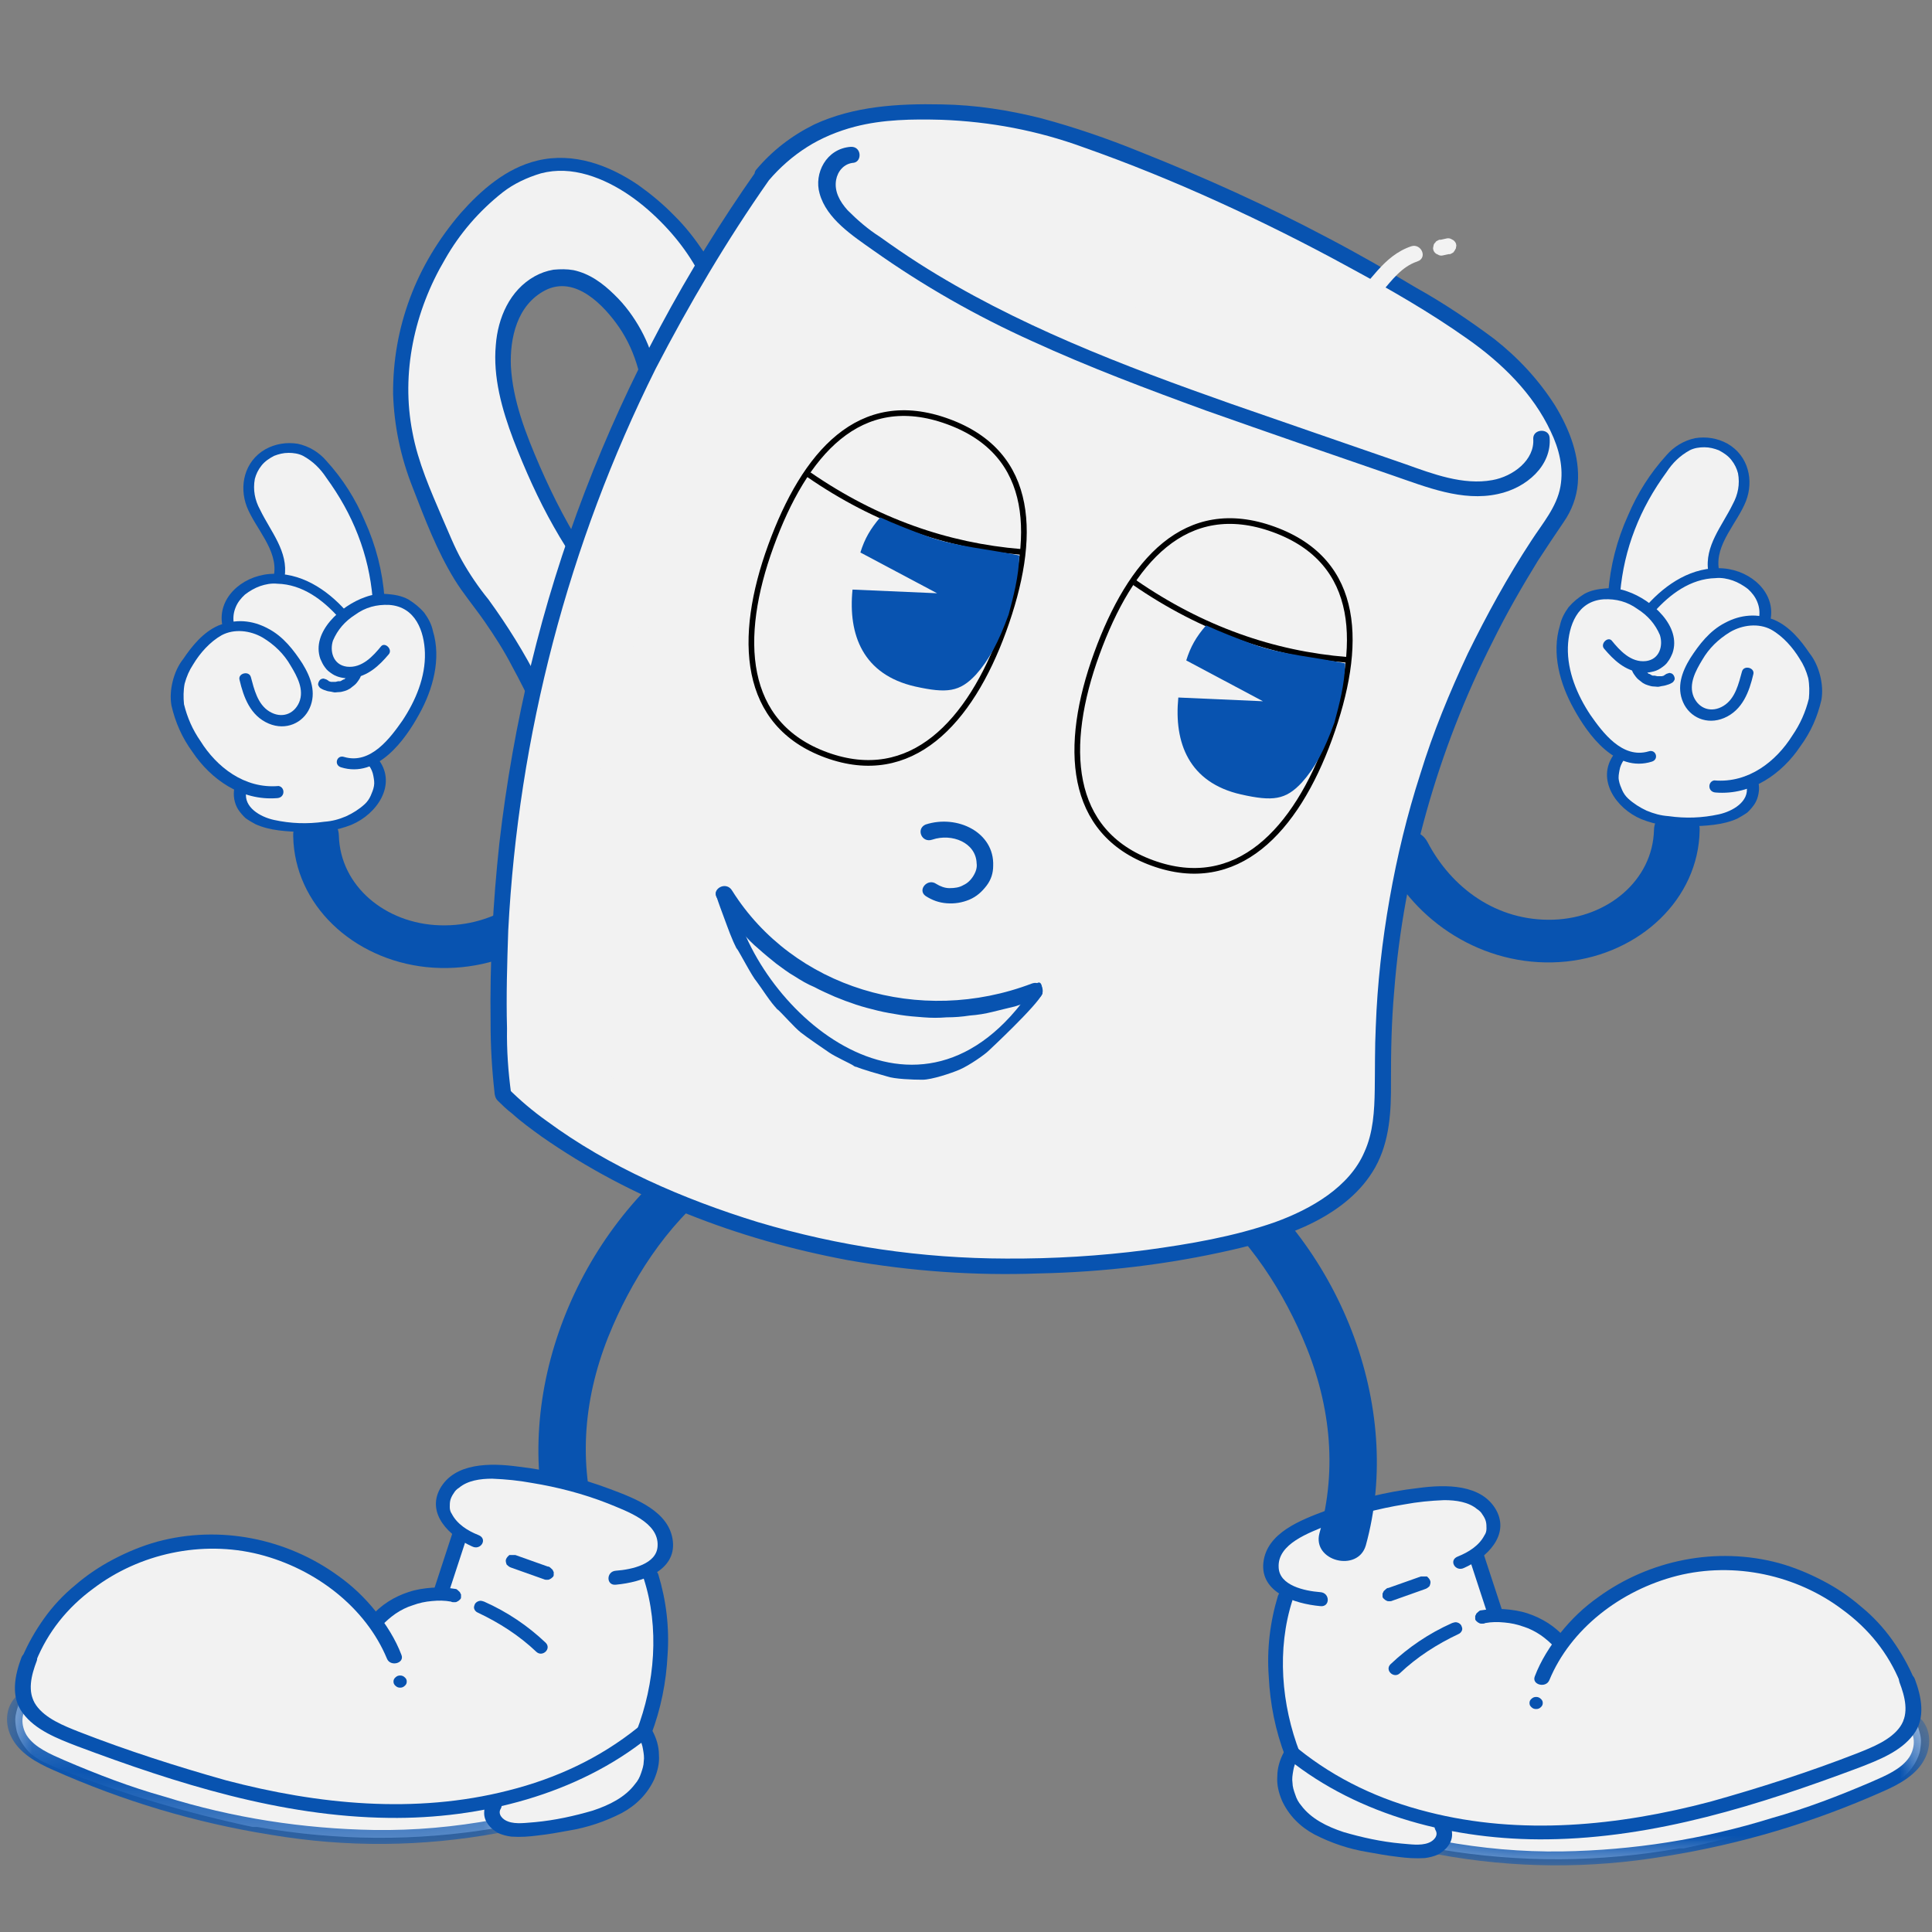<svg width="30" height="30" viewBox="0 0 30 30" fill="none" xmlns="http://www.w3.org/2000/svg">
<rect x="0" y="0" width="30" height="30" fill="#808080" stroke="none"/>
<path d="M26.073 28.702C24.84 28.918 23.606 28.927 22.373 28.72V28.73C21.849 28.796 21.324 28.664 20.821 28.514C20.553 28.429 20.266 28.325 20.101 28.109C19.926 27.874 19.947 27.554 20.04 27.281L20.06 27.253C19.896 26.839 19.813 26.416 19.803 25.974C19.793 25.532 19.854 25.109 19.998 24.686L19.968 24.676C19.926 24.657 19.895 24.639 19.865 24.61C19.834 24.582 19.803 24.554 19.782 24.516C19.762 24.479 19.741 24.451 19.731 24.413C19.721 24.375 19.721 24.338 19.721 24.3C19.731 24.225 19.752 24.149 19.793 24.074C19.834 23.999 19.885 23.943 19.957 23.896C20.091 23.792 20.235 23.717 20.399 23.66C20.913 23.472 21.448 23.331 22.003 23.256C22.239 23.218 22.476 23.19 22.702 23.247C22.928 23.312 23.133 23.491 23.133 23.707C23.133 23.867 23.02 24.018 22.887 24.121L22.907 24.159L23.144 24.958C23.154 24.996 23.164 25.024 23.185 25.052C23.236 25.109 23.318 25.118 23.401 25.128C23.699 25.165 23.966 25.278 24.192 25.457L24.244 25.476C24.326 25.363 24.428 25.25 24.531 25.146C24.634 25.043 24.747 24.949 24.87 24.855C24.994 24.77 25.117 24.686 25.251 24.62C25.384 24.554 25.528 24.488 25.672 24.441C25.816 24.394 25.96 24.347 26.114 24.319C26.268 24.291 26.412 24.272 26.567 24.262C26.721 24.253 26.875 24.253 27.029 24.272C27.183 24.281 27.337 24.309 27.481 24.347C27.636 24.385 27.779 24.432 27.923 24.479C28.067 24.535 28.201 24.601 28.334 24.676C28.468 24.752 28.591 24.836 28.704 24.93C28.817 25.024 28.931 25.118 29.033 25.231C29.136 25.335 29.229 25.447 29.301 25.57C29.383 25.692 29.455 25.814 29.517 25.946C29.578 26.078 29.63 26.209 29.66 26.35C29.701 26.491 29.722 26.623 29.743 26.764L29.773 26.783C29.794 26.849 29.815 26.915 29.825 26.98C29.835 27.046 29.825 27.112 29.815 27.178C29.804 27.244 29.773 27.31 29.743 27.366C29.712 27.422 29.671 27.479 29.619 27.535C29.486 27.667 29.29 27.742 29.105 27.817C28.149 28.194 27.163 28.485 26.145 28.702H26.073Z" fill="#F2F2F2"/>
<path d="M22.733 24.347C23.092 24.187 23.442 23.839 23.236 23.454C23.01 23.04 22.445 23.049 22.023 23.106C21.53 23.162 21.047 23.284 20.595 23.454C20.194 23.604 19.67 23.802 19.618 24.262C19.567 24.723 20.091 24.902 20.502 24.94C20.656 24.958 20.656 24.733 20.502 24.723C20.256 24.704 19.865 24.62 19.855 24.338C19.834 23.971 20.327 23.802 20.625 23.679C21.006 23.529 21.407 23.425 21.808 23.36C22.013 23.322 22.208 23.303 22.424 23.294C22.609 23.294 22.805 23.322 22.938 23.435C22.969 23.454 23 23.482 23.02 23.519C23.041 23.548 23.062 23.585 23.072 23.623C23.082 23.66 23.082 23.698 23.082 23.736C23.082 23.773 23.072 23.811 23.051 23.839C22.969 23.999 22.805 24.102 22.64 24.168C22.486 24.225 22.599 24.413 22.733 24.347Z" fill="#0853B0"/>
<path d="M22.064 24.479L21.561 24.657C21.54 24.657 21.53 24.667 21.52 24.676C21.509 24.686 21.499 24.695 21.489 24.704C21.479 24.714 21.479 24.733 21.468 24.742C21.468 24.761 21.468 24.77 21.468 24.789C21.468 24.808 21.479 24.817 21.489 24.827C21.499 24.836 21.509 24.846 21.53 24.855C21.54 24.864 21.561 24.864 21.571 24.864C21.592 24.864 21.602 24.864 21.622 24.855L22.126 24.676C22.157 24.667 22.178 24.648 22.198 24.629C22.208 24.601 22.219 24.573 22.208 24.545C22.198 24.516 22.178 24.498 22.157 24.479C22.126 24.479 22.095 24.479 22.064 24.479Z" fill="#0853B0"/>
<path d="M22.815 24.197L23.092 25.043C23.133 25.175 23.36 25.118 23.319 24.987L23.041 24.14C23 24.009 22.774 24.065 22.815 24.197Z" fill="#0853B0"/>
<path d="M19.844 24.78C19.721 25.184 19.67 25.607 19.701 26.031C19.721 26.454 19.803 26.868 19.957 27.272C20.009 27.404 20.235 27.347 20.184 27.216C19.896 26.473 19.824 25.607 20.07 24.846C20.112 24.704 19.886 24.648 19.844 24.78Z" fill="#0853B0"/>
<path d="M23.061 25.203C23.164 25.184 23.257 25.184 23.36 25.194C23.462 25.203 23.555 25.222 23.658 25.259C23.75 25.288 23.843 25.335 23.925 25.391C24.007 25.448 24.079 25.513 24.141 25.579C24.161 25.598 24.192 25.607 24.223 25.607C24.254 25.607 24.285 25.598 24.305 25.579C24.326 25.56 24.336 25.532 24.336 25.504C24.336 25.476 24.326 25.448 24.305 25.429C24.223 25.344 24.141 25.269 24.038 25.203C23.935 25.137 23.832 25.09 23.719 25.052C23.606 25.015 23.483 24.996 23.36 24.987C23.236 24.977 23.113 24.987 23 25.005C22.979 25.005 22.969 25.015 22.959 25.024C22.948 25.034 22.938 25.043 22.928 25.052C22.918 25.062 22.918 25.081 22.907 25.09C22.907 25.109 22.907 25.118 22.907 25.137C22.907 25.156 22.918 25.165 22.928 25.175C22.938 25.184 22.948 25.194 22.969 25.203C22.979 25.212 23 25.212 23.01 25.212C23.031 25.212 23.051 25.212 23.061 25.203Z" fill="#0853B0"/>
<path d="M29.722 26.068C29.63 25.852 29.517 25.654 29.383 25.466C29.249 25.278 29.085 25.099 28.9 24.949C28.715 24.789 28.52 24.657 28.304 24.545C28.088 24.432 27.862 24.338 27.625 24.272C26.649 24.009 25.611 24.225 24.819 24.799C24.593 24.958 24.398 25.146 24.233 25.353C24.069 25.56 23.925 25.786 23.832 26.031C23.781 26.162 24.007 26.219 24.059 26.087C24.387 25.297 25.158 24.695 26.042 24.469C26.937 24.244 27.903 24.46 28.612 24.996C29.023 25.297 29.321 25.673 29.506 26.125C29.547 26.256 29.774 26.2 29.722 26.068Z" fill="#0853B0"/>
<path d="M29.496 26.125C29.578 26.341 29.65 26.604 29.506 26.811C29.362 27.018 29.074 27.131 28.838 27.225C28.088 27.517 27.327 27.761 26.556 27.977C25.127 28.354 23.616 28.504 22.177 28.137C21.427 27.949 20.749 27.63 20.163 27.159C20.05 27.065 19.885 27.225 19.998 27.31C21.098 28.194 22.588 28.579 24.028 28.561C25.703 28.542 27.327 28.024 28.859 27.451C29.177 27.328 29.516 27.197 29.712 26.933C29.907 26.68 29.835 26.341 29.732 26.068C29.681 25.937 29.445 25.993 29.496 26.125Z" fill="#0853B0"/>
<path d="M22.291 28.419C22.342 28.504 22.26 28.589 22.178 28.617C22.054 28.664 21.89 28.636 21.756 28.626C21.448 28.598 21.15 28.532 20.862 28.448C20.605 28.363 20.358 28.241 20.204 28.034C20.163 27.987 20.132 27.93 20.112 27.865C20.091 27.808 20.07 27.742 20.07 27.686C20.06 27.62 20.07 27.564 20.081 27.498C20.091 27.432 20.112 27.375 20.142 27.319C20.214 27.197 20.009 27.084 19.937 27.206C19.875 27.319 19.834 27.451 19.834 27.582C19.824 27.714 19.855 27.836 19.906 27.959C20.009 28.184 20.183 28.363 20.41 28.485C20.667 28.617 20.944 28.711 21.232 28.758C21.386 28.786 21.54 28.814 21.705 28.833C21.849 28.852 21.982 28.861 22.126 28.852C22.198 28.843 22.27 28.824 22.332 28.796C22.393 28.758 22.445 28.721 22.486 28.664C22.527 28.608 22.548 28.551 22.548 28.485C22.548 28.419 22.537 28.363 22.496 28.307C22.424 28.194 22.219 28.297 22.291 28.419Z" fill="#0853B0"/>
<path d="M21.208 23.998C21.804 21.844 20.807 19.286 18.874 17.931C18.494 17.668 18.124 18.261 18.494 18.514C19.285 19.06 19.861 19.935 20.221 20.762C20.652 21.75 20.776 22.784 20.488 23.81C20.375 24.242 21.084 24.421 21.208 23.998Z" fill="#0853B0"/>
<mask id="mask0_2730_5981" style="mask-type:luminance" maskUnits="userSpaceOnUse" x="22" y="26" width="8" height="4">
<path d="M30 26.576H22.137V29.021H30V26.576Z" fill="white"/>
</mask>
<g mask="url(#mask0_2730_5981)">
<path d="M29.599 26.802C29.753 26.915 29.743 27.131 29.65 27.281C29.527 27.47 29.28 27.573 29.064 27.667C28.561 27.883 28.047 28.081 27.512 28.231C26.453 28.561 25.364 28.73 24.254 28.749C23.627 28.758 23.01 28.702 22.393 28.589C22.25 28.561 22.177 28.767 22.332 28.796C23.503 29.012 24.686 29.021 25.857 28.824C27.039 28.636 28.16 28.297 29.239 27.817C29.496 27.705 29.774 27.554 29.897 27.291C30 27.075 29.979 26.792 29.763 26.633C29.65 26.567 29.476 26.717 29.599 26.802Z" fill="#0853B0"/>
</g>
<path d="M21.735 25.984C22.003 25.73 22.311 25.532 22.65 25.372C22.671 25.363 22.691 25.344 22.702 25.316C22.712 25.288 22.702 25.269 22.691 25.241C22.681 25.222 22.66 25.203 22.63 25.194C22.599 25.184 22.578 25.194 22.547 25.203C22.188 25.363 21.869 25.579 21.591 25.843C21.499 25.936 21.643 26.068 21.735 25.984Z" fill="#0853B0"/>
<path d="M23.853 26.538C23.884 26.538 23.904 26.529 23.925 26.51C23.945 26.491 23.956 26.473 23.956 26.444C23.956 26.416 23.945 26.397 23.925 26.379C23.904 26.36 23.884 26.35 23.853 26.35C23.822 26.35 23.802 26.36 23.781 26.379C23.76 26.397 23.75 26.416 23.75 26.444C23.75 26.473 23.76 26.491 23.781 26.51C23.802 26.529 23.822 26.538 23.853 26.538Z" fill="#0853B0"/>
<path d="M8.532 23.817C7.936 21.663 8.933 19.105 10.865 17.75C11.246 17.487 11.616 18.08 11.246 18.334C10.454 18.879 9.879 19.754 9.519 20.581C9.087 21.569 8.964 22.604 9.252 23.629C9.365 24.061 8.655 24.24 8.532 23.817Z" fill="#0853B0"/>
<path d="M3.993 28.369C5.226 28.585 6.46 28.595 7.693 28.388V28.397C8.218 28.463 8.742 28.331 9.245 28.181C9.513 28.096 9.801 27.992 9.965 27.776C10.14 27.541 10.119 27.221 10.027 26.949L10.006 26.92C10.171 26.506 10.253 26.083 10.263 25.641C10.273 25.199 10.212 24.776 10.068 24.353L10.099 24.343C10.14 24.325 10.171 24.306 10.201 24.277C10.232 24.249 10.263 24.221 10.284 24.183C10.304 24.146 10.325 24.118 10.335 24.08C10.345 24.042 10.345 24.005 10.345 23.967C10.335 23.892 10.315 23.817 10.273 23.741C10.232 23.666 10.181 23.61 10.109 23.563C9.975 23.459 9.831 23.384 9.667 23.328C9.153 23.14 8.618 22.998 8.063 22.923C7.827 22.886 7.591 22.857 7.364 22.914C7.138 22.98 6.933 23.158 6.933 23.375C6.933 23.535 7.046 23.685 7.179 23.788L7.159 23.826L6.922 24.625C6.912 24.663 6.902 24.691 6.881 24.72C6.83 24.776 6.748 24.785 6.665 24.795C6.367 24.832 6.1 24.945 5.874 25.124L5.823 25.143C5.74 25.03 5.638 24.917 5.535 24.814C5.432 24.71 5.319 24.616 5.196 24.522C5.072 24.437 4.949 24.353 4.815 24.287C4.682 24.221 4.538 24.155 4.394 24.108C4.25 24.061 4.106 24.014 3.952 23.986C3.798 23.958 3.654 23.939 3.5 23.93C3.345 23.92 3.191 23.92 3.037 23.939C2.883 23.948 2.729 23.977 2.585 24.014C2.431 24.052 2.287 24.099 2.143 24.146C1.999 24.202 1.865 24.268 1.732 24.343C1.598 24.419 1.475 24.503 1.362 24.597C1.249 24.691 1.136 24.785 1.033 24.898C0.93 25.002 0.837 25.115 0.765 25.237C0.683 25.359 0.611 25.481 0.55 25.613C0.488 25.745 0.437 25.876 0.406 26.017C0.365 26.159 0.344 26.29 0.323 26.431L0.293 26.45C0.272 26.516 0.252 26.582 0.241 26.648C0.231 26.713 0.241 26.779 0.252 26.845C0.262 26.911 0.293 26.977 0.323 27.033C0.354 27.09 0.395 27.146 0.447 27.203C0.58 27.334 0.776 27.409 0.961 27.485C1.917 27.861 2.903 28.152 3.921 28.369H3.993Z" fill="#F2F2F2"/>
<path d="M7.333 24.014C6.974 23.854 6.624 23.506 6.83 23.121C7.056 22.707 7.621 22.716 8.043 22.773C8.536 22.829 9.019 22.951 9.471 23.121C9.872 23.271 10.396 23.469 10.448 23.93C10.499 24.39 9.975 24.569 9.564 24.607C9.41 24.625 9.41 24.4 9.564 24.39C9.811 24.372 10.201 24.287 10.211 24.005C10.232 23.638 9.739 23.469 9.441 23.346C9.06 23.196 8.659 23.092 8.259 23.027C8.053 22.989 7.858 22.97 7.642 22.961C7.457 22.961 7.262 22.989 7.128 23.102C7.097 23.121 7.066 23.149 7.046 23.186C7.025 23.215 7.005 23.252 6.994 23.29C6.984 23.328 6.984 23.365 6.984 23.403C6.984 23.44 6.994 23.478 7.015 23.506C7.097 23.666 7.262 23.77 7.426 23.835C7.58 23.892 7.467 24.08 7.333 24.014Z" fill="#0853B0"/>
<path d="M8.002 24.146L8.505 24.325C8.526 24.325 8.536 24.334 8.546 24.343C8.557 24.353 8.567 24.362 8.577 24.372C8.588 24.381 8.588 24.4 8.598 24.409C8.598 24.428 8.598 24.437 8.598 24.456C8.598 24.475 8.588 24.484 8.577 24.494C8.567 24.503 8.557 24.513 8.536 24.522C8.526 24.531 8.505 24.531 8.495 24.531C8.474 24.531 8.464 24.531 8.444 24.522L7.94 24.343C7.909 24.334 7.889 24.315 7.868 24.296C7.858 24.268 7.847 24.24 7.858 24.212C7.868 24.183 7.889 24.165 7.909 24.146C7.94 24.146 7.971 24.146 8.002 24.146Z" fill="#0853B0"/>
<path d="M7.251 23.864L6.974 24.71C6.933 24.842 6.707 24.785 6.748 24.654L7.025 23.807C7.066 23.676 7.292 23.732 7.251 23.864Z" fill="#0853B0"/>
<path d="M10.222 24.447C10.345 24.851 10.396 25.274 10.366 25.698C10.345 26.121 10.263 26.535 10.109 26.939C10.057 27.071 9.831 27.014 9.883 26.883C10.17 26.14 10.242 25.274 9.996 24.513C9.954 24.372 10.181 24.315 10.222 24.447Z" fill="#0853B0"/>
<path d="M7.005 24.87C6.902 24.851 6.809 24.851 6.707 24.861C6.604 24.87 6.511 24.889 6.408 24.927C6.316 24.955 6.223 25.002 6.141 25.058C6.059 25.115 5.987 25.18 5.925 25.246C5.905 25.265 5.874 25.274 5.843 25.274C5.812 25.274 5.781 25.265 5.761 25.246C5.74 25.227 5.73 25.199 5.73 25.171C5.73 25.143 5.74 25.115 5.761 25.096C5.843 25.011 5.925 24.936 6.028 24.87C6.131 24.804 6.234 24.757 6.347 24.72C6.46 24.682 6.583 24.663 6.707 24.654C6.83 24.644 6.953 24.654 7.066 24.672C7.087 24.672 7.097 24.682 7.107 24.691C7.118 24.701 7.128 24.71 7.138 24.72C7.148 24.729 7.148 24.748 7.159 24.757C7.159 24.776 7.159 24.785 7.159 24.804C7.159 24.823 7.148 24.832 7.138 24.842C7.128 24.851 7.118 24.861 7.097 24.87C7.087 24.879 7.066 24.879 7.056 24.879C7.035 24.879 7.015 24.879 7.005 24.87Z" fill="#0853B0"/>
<path d="M0.344 25.735C0.436 25.519 0.549 25.322 0.683 25.133C0.817 24.945 0.981 24.767 1.166 24.616C1.351 24.456 1.547 24.325 1.762 24.212C1.978 24.099 2.204 24.005 2.441 23.939C3.417 23.676 4.455 23.892 5.247 24.466C5.473 24.625 5.668 24.814 5.833 25.02C5.997 25.227 6.141 25.453 6.234 25.698C6.285 25.829 6.059 25.886 6.008 25.754C5.679 24.964 4.908 24.362 4.024 24.136C3.129 23.911 2.163 24.127 1.454 24.663C1.043 24.964 0.745 25.34 0.56 25.792C0.519 25.923 0.293 25.867 0.344 25.735Z" fill="#0853B0"/>
<path d="M0.57 25.792C0.488 26.008 0.416 26.271 0.56 26.478C0.704 26.685 0.991 26.798 1.228 26.892C1.978 27.184 2.739 27.428 3.51 27.645C4.938 28.021 6.449 28.171 7.888 27.804C8.639 27.616 9.317 27.297 9.903 26.826C10.016 26.732 10.181 26.892 10.068 26.977C8.968 27.861 7.477 28.247 6.038 28.228C4.363 28.209 2.739 27.692 1.207 27.118C0.889 26.996 0.549 26.864 0.354 26.601C0.159 26.347 0.231 26.008 0.334 25.735C0.385 25.604 0.621 25.66 0.57 25.792Z" fill="#0853B0"/>
<path d="M7.775 28.087C7.724 28.171 7.806 28.256 7.889 28.284C8.012 28.331 8.176 28.303 8.31 28.294C8.618 28.265 8.916 28.199 9.204 28.115C9.461 28.03 9.708 27.908 9.862 27.701C9.903 27.654 9.934 27.598 9.955 27.532C9.975 27.475 9.996 27.409 9.996 27.353C10.006 27.287 9.996 27.231 9.985 27.165C9.975 27.099 9.955 27.043 9.924 26.986C9.852 26.864 10.057 26.751 10.129 26.873C10.191 26.986 10.232 27.118 10.232 27.25C10.242 27.381 10.211 27.503 10.16 27.626C10.057 27.851 9.883 28.03 9.656 28.152C9.399 28.284 9.122 28.378 8.834 28.425C8.68 28.453 8.526 28.482 8.361 28.5C8.217 28.519 8.084 28.529 7.94 28.519C7.868 28.51 7.796 28.491 7.734 28.463C7.673 28.425 7.621 28.387 7.58 28.331C7.539 28.275 7.518 28.218 7.518 28.152C7.518 28.087 7.529 28.03 7.57 27.974C7.642 27.861 7.847 27.964 7.775 28.087Z" fill="#0853B0"/>
<mask id="mask1_2730_5981" style="mask-type:luminance" maskUnits="userSpaceOnUse" x="0" y="26" width="8" height="3">
<path d="M0.066 26.243H7.93V28.689H0.066V26.243Z" fill="white"/>
</mask>
<g mask="url(#mask1_2730_5981)">
<path d="M0.467 26.469C0.313 26.582 0.323 26.798 0.416 26.949C0.539 27.137 0.786 27.24 1.001 27.334C1.505 27.55 2.019 27.748 2.554 27.898C3.612 28.228 4.702 28.397 5.812 28.416C6.439 28.425 7.056 28.369 7.672 28.256C7.816 28.228 7.888 28.435 7.734 28.463C6.562 28.679 5.38 28.689 4.208 28.491C3.026 28.303 1.906 27.964 0.827 27.485C0.57 27.372 0.292 27.221 0.169 26.958C0.066 26.742 0.087 26.459 0.302 26.3C0.416 26.234 0.59 26.384 0.467 26.469Z" fill="#0853B0"/>
</g>
<path d="M8.33 25.651C8.063 25.397 7.755 25.199 7.416 25.039C7.395 25.03 7.374 25.011 7.364 24.983C7.354 24.955 7.364 24.936 7.374 24.908C7.385 24.889 7.405 24.87 7.436 24.861C7.467 24.851 7.488 24.861 7.518 24.87C7.878 25.03 8.197 25.246 8.474 25.509C8.567 25.604 8.423 25.735 8.33 25.651Z" fill="#0853B0"/>
<path d="M6.213 26.206C6.182 26.206 6.162 26.196 6.141 26.177C6.121 26.159 6.11 26.14 6.11 26.111C6.11 26.083 6.121 26.064 6.141 26.046C6.162 26.027 6.182 26.017 6.213 26.017C6.244 26.017 6.265 26.027 6.285 26.046C6.306 26.064 6.316 26.083 6.316 26.111C6.316 26.14 6.306 26.159 6.285 26.177C6.265 26.196 6.244 26.206 6.213 26.206Z" fill="#0853B0"/>
<path d="M25.683 12.889C25.662 13.67 24.963 14.253 24.12 14.281C23.236 14.309 22.537 13.783 22.167 13.077C21.962 12.692 21.345 13.03 21.54 13.416C22.044 14.385 23.134 15.053 24.326 14.93C25.467 14.808 26.371 13.961 26.392 12.899C26.412 12.457 25.693 12.457 25.683 12.889Z" fill="#0853B0"/>
<path d="M25.035 9.165C25.148 8.958 25.117 8.666 25.241 8.337C25.323 8.13 25.683 7.34 25.95 7.105C26.042 7.03 26.145 6.973 26.258 6.936C26.371 6.898 26.495 6.879 26.618 6.889C26.762 6.889 27.009 7.19 27.07 7.34C27.122 7.463 26.577 8.732 26.598 8.864C26.762 8.864 26.906 8.902 27.05 8.967C27.194 9.043 27.296 9.146 27.358 9.287C27.399 9.409 27.43 9.541 27.43 9.673H27.461C27.564 9.71 27.656 9.757 27.738 9.823C27.821 9.88 27.903 9.955 27.965 10.03C28.026 10.105 28.088 10.199 28.129 10.284C28.17 10.378 28.201 10.472 28.211 10.576C28.242 10.895 28.119 11.215 27.934 11.479C27.738 11.742 27.492 11.977 27.224 12.175V12.184C27.235 12.25 27.235 12.316 27.214 12.381C27.194 12.447 27.152 12.504 27.101 12.551C26.998 12.654 26.865 12.72 26.721 12.748C26.577 12.776 26.433 12.786 26.279 12.776C26.053 12.776 25.826 12.748 25.611 12.682C25.508 12.645 25.405 12.598 25.323 12.532C25.241 12.466 25.169 12.381 25.107 12.297C25.076 12.25 25.066 12.203 25.045 12.156C25.035 12.109 25.035 12.052 25.035 12.005C25.035 11.949 25.056 11.902 25.066 11.855C25.076 11.808 25.107 11.761 25.148 11.714L25.128 11.695C24.891 11.441 24.686 11.159 24.511 10.867C24.346 10.566 24.244 10.237 24.274 9.908C24.285 9.748 24.346 9.598 24.439 9.456C24.49 9.391 24.552 9.334 24.624 9.287C24.696 9.24 24.778 9.212 24.871 9.202L25.035 9.165Z" fill="#F2F2F2"/>
<path d="M24.912 10.077C25.056 10.246 25.23 10.416 25.487 10.444C25.539 10.453 25.59 10.444 25.642 10.434C25.693 10.425 25.744 10.406 25.785 10.378C25.826 10.35 25.868 10.322 25.898 10.275C25.929 10.237 25.95 10.19 25.97 10.143C26.114 9.729 25.652 9.315 25.271 9.184C25.169 9.146 25.056 9.127 24.932 9.137C24.819 9.146 24.706 9.165 24.603 9.221C24.511 9.278 24.429 9.344 24.357 9.428C24.295 9.513 24.244 9.607 24.223 9.71C24.089 10.143 24.223 10.623 24.439 11.008C24.655 11.403 25.086 12.005 25.652 11.826C25.765 11.789 25.713 11.629 25.6 11.667C25.189 11.789 24.881 11.366 24.696 11.102C24.49 10.792 24.336 10.425 24.346 10.049C24.357 9.72 24.49 9.334 24.901 9.306C25.097 9.296 25.271 9.344 25.426 9.456C25.59 9.56 25.703 9.692 25.775 9.861C25.826 10.021 25.775 10.237 25.559 10.265C25.323 10.293 25.148 10.096 25.025 9.945C24.963 9.88 24.84 10.002 24.912 10.077Z" fill="#0853B0"/>
<path d="M25.693 9.494C25.929 9.231 26.248 8.986 26.639 8.977C26.731 8.967 26.824 8.986 26.906 9.014C26.988 9.043 27.07 9.09 27.142 9.146C27.204 9.202 27.255 9.268 27.286 9.344C27.317 9.419 27.327 9.494 27.317 9.579C27.296 9.682 27.471 9.729 27.492 9.626C27.574 9.212 27.204 8.864 26.762 8.826C26.279 8.789 25.868 9.071 25.58 9.391C25.498 9.456 25.621 9.569 25.693 9.494Z" fill="#0853B0"/>
<path d="M25.878 10.463L25.847 10.482C25.837 10.482 25.857 10.482 25.847 10.482L25.837 10.491L25.806 10.5C25.785 10.5 25.796 10.5 25.806 10.5H25.785C25.775 10.5 25.765 10.5 25.754 10.5H25.734C25.724 10.5 25.724 10.5 25.734 10.5L25.693 10.491H25.683H25.672H25.662L25.641 10.482C25.631 10.472 25.621 10.472 25.61 10.463H25.6L25.59 10.453L25.569 10.434L25.559 10.425C25.549 10.416 25.549 10.416 25.559 10.425L25.539 10.397L25.518 10.369C25.518 10.359 25.518 10.359 25.518 10.369C25.518 10.359 25.518 10.359 25.508 10.35C25.497 10.331 25.487 10.312 25.467 10.293C25.446 10.284 25.425 10.275 25.395 10.284C25.374 10.293 25.354 10.303 25.343 10.322C25.333 10.341 25.333 10.369 25.333 10.387C25.343 10.416 25.354 10.444 25.374 10.472C25.395 10.5 25.405 10.519 25.436 10.547C25.456 10.566 25.487 10.585 25.508 10.604C25.539 10.623 25.559 10.632 25.59 10.641C25.621 10.651 25.652 10.66 25.683 10.66C25.713 10.66 25.744 10.67 25.775 10.66C25.806 10.651 25.837 10.651 25.867 10.641C25.898 10.632 25.929 10.623 25.96 10.604C25.981 10.594 25.991 10.576 26.001 10.557C26.011 10.538 26.001 10.51 25.991 10.491C25.981 10.472 25.96 10.453 25.939 10.453C25.929 10.444 25.909 10.453 25.878 10.463Z" fill="#0853B0"/>
<path d="M26.639 12.306C27.204 12.353 27.677 12.005 27.954 11.591C28.119 11.366 28.222 11.13 28.283 10.867C28.304 10.745 28.294 10.613 28.263 10.491C28.232 10.369 28.18 10.246 28.098 10.143C27.965 9.945 27.79 9.729 27.553 9.626C27.43 9.579 27.297 9.55 27.163 9.56C27.029 9.569 26.906 9.607 26.783 9.673C26.546 9.795 26.382 10.011 26.248 10.218C26.114 10.434 26.032 10.67 26.135 10.905C26.238 11.14 26.505 11.262 26.772 11.149C27.06 11.027 27.163 10.736 27.225 10.472C27.255 10.369 27.081 10.322 27.05 10.425C26.998 10.613 26.947 10.848 26.762 10.961C26.577 11.074 26.382 11.008 26.299 10.82C26.217 10.623 26.33 10.416 26.433 10.246C26.536 10.068 26.68 9.927 26.865 9.814C27.06 9.701 27.307 9.673 27.502 9.776C27.687 9.88 27.841 10.058 27.944 10.228C28.006 10.322 28.047 10.416 28.078 10.529C28.098 10.632 28.098 10.745 28.088 10.848C28.037 11.055 27.954 11.243 27.831 11.422C27.584 11.817 27.153 12.165 26.618 12.118C26.515 12.137 26.515 12.297 26.639 12.306Z" fill="#0853B0"/>
<path d="M27.122 12.212C27.163 12.447 26.906 12.598 26.69 12.645C26.433 12.701 26.176 12.711 25.909 12.673C25.785 12.664 25.683 12.635 25.569 12.588C25.467 12.541 25.364 12.476 25.282 12.4C25.241 12.363 25.21 12.316 25.189 12.269C25.169 12.222 25.148 12.175 25.138 12.118C25.127 12.062 25.138 12.015 25.148 11.958C25.158 11.902 25.179 11.855 25.21 11.808C25.271 11.714 25.117 11.638 25.055 11.723C24.788 12.099 25.086 12.551 25.487 12.72C25.724 12.814 25.981 12.852 26.238 12.833C26.484 12.823 26.752 12.814 26.978 12.711C27.029 12.682 27.08 12.654 27.132 12.617C27.173 12.579 27.214 12.532 27.245 12.485C27.276 12.438 27.296 12.381 27.306 12.325C27.317 12.269 27.317 12.212 27.306 12.156C27.276 12.062 27.101 12.099 27.122 12.212Z" fill="#0853B0"/>
<path d="M26.69 8.836C26.628 8.45 26.978 8.121 27.111 7.782C27.235 7.463 27.152 7.077 26.824 6.889C26.669 6.804 26.495 6.776 26.32 6.804C26.145 6.842 25.991 6.936 25.878 7.067C25.621 7.35 25.426 7.66 25.282 7.999C25.107 8.384 25.004 8.789 24.973 9.202C24.963 9.306 25.148 9.306 25.158 9.202C25.189 8.864 25.261 8.544 25.385 8.224C25.508 7.905 25.672 7.613 25.878 7.331C25.97 7.19 26.084 7.077 26.238 6.992C26.31 6.955 26.392 6.945 26.464 6.945C26.546 6.945 26.618 6.964 26.69 6.992C26.762 7.03 26.834 7.077 26.885 7.143C26.937 7.209 26.968 7.274 26.988 7.35C27.019 7.519 26.988 7.679 26.906 7.829C26.741 8.168 26.464 8.478 26.526 8.873C26.536 8.986 26.71 8.939 26.69 8.836Z" fill="#0853B0"/>
<path d="M5.262 12.976C5.283 13.757 5.982 14.34 6.825 14.368C7.709 14.397 8.407 13.87 8.778 13.165C8.983 12.779 9.6 13.117 9.405 13.503C8.901 14.472 7.811 15.14 6.619 15.017C5.478 14.895 4.573 14.049 4.553 12.986C4.532 12.544 5.252 12.544 5.262 12.976Z" fill="#0853B0"/>
<path d="M5.91 9.252C5.797 9.045 5.827 8.753 5.704 8.424C5.622 8.217 5.262 7.427 4.995 7.192C4.902 7.117 4.8 7.06 4.687 7.023C4.573 6.985 4.45 6.966 4.327 6.976C4.183 6.976 3.936 7.277 3.875 7.427C3.823 7.55 4.368 8.819 4.347 8.951C4.183 8.951 4.039 8.989 3.895 9.054C3.751 9.13 3.648 9.233 3.587 9.374C3.546 9.496 3.515 9.628 3.515 9.76H3.484C3.381 9.797 3.289 9.844 3.206 9.91C3.124 9.967 3.042 10.042 2.98 10.117C2.919 10.192 2.857 10.287 2.816 10.371C2.775 10.465 2.744 10.559 2.734 10.663C2.703 10.982 2.826 11.302 3.011 11.566C3.206 11.829 3.453 12.064 3.72 12.261V12.271C3.71 12.337 3.71 12.403 3.731 12.469C3.751 12.534 3.792 12.591 3.844 12.638C3.946 12.741 4.08 12.807 4.224 12.835C4.368 12.864 4.512 12.873 4.666 12.864C4.892 12.864 5.118 12.835 5.334 12.769C5.437 12.732 5.54 12.685 5.622 12.619C5.704 12.553 5.776 12.469 5.838 12.384C5.869 12.337 5.879 12.29 5.899 12.243C5.91 12.196 5.91 12.139 5.91 12.092C5.91 12.036 5.889 11.989 5.879 11.942C5.869 11.895 5.838 11.848 5.797 11.801L5.817 11.782C6.054 11.528 6.259 11.246 6.434 10.954C6.598 10.653 6.701 10.324 6.67 9.995C6.66 9.835 6.598 9.685 6.506 9.543C6.454 9.478 6.393 9.421 6.321 9.374C6.249 9.327 6.167 9.299 6.074 9.29L5.91 9.252Z" fill="#F2F2F2"/>
<path d="M6.033 10.164C5.889 10.334 5.714 10.503 5.457 10.531C5.406 10.54 5.355 10.531 5.303 10.522C5.252 10.512 5.201 10.493 5.159 10.465C5.118 10.437 5.077 10.409 5.046 10.362C5.016 10.324 4.995 10.277 4.974 10.23C4.83 9.816 5.293 9.402 5.673 9.271C5.776 9.233 5.889 9.214 6.013 9.224C6.126 9.233 6.239 9.252 6.341 9.308C6.434 9.365 6.516 9.431 6.588 9.515C6.65 9.6 6.701 9.694 6.722 9.797C6.855 10.23 6.722 10.71 6.506 11.095C6.29 11.49 5.858 12.092 5.293 11.914C5.18 11.876 5.231 11.716 5.344 11.754C5.756 11.876 6.064 11.453 6.249 11.189C6.455 10.879 6.609 10.512 6.598 10.136C6.588 9.807 6.455 9.421 6.043 9.393C5.848 9.384 5.673 9.431 5.519 9.543C5.355 9.647 5.242 9.779 5.17 9.948C5.118 10.108 5.17 10.324 5.386 10.352C5.622 10.38 5.797 10.183 5.92 10.033C5.982 9.967 6.105 10.089 6.033 10.164Z" fill="#0853B0"/>
<path d="M5.252 9.581C5.015 9.318 4.697 9.073 4.306 9.064C4.214 9.054 4.121 9.073 4.039 9.101C3.957 9.13 3.875 9.177 3.803 9.233C3.741 9.29 3.689 9.355 3.659 9.431C3.628 9.506 3.618 9.581 3.628 9.666C3.648 9.769 3.474 9.816 3.453 9.713C3.371 9.299 3.741 8.951 4.183 8.913C4.666 8.876 5.077 9.158 5.365 9.478C5.447 9.543 5.324 9.656 5.252 9.581Z" fill="#0853B0"/>
<path d="M5.067 10.55L5.098 10.569C5.108 10.569 5.088 10.569 5.098 10.569L5.108 10.578L5.139 10.588C5.16 10.588 5.149 10.588 5.139 10.588H5.16C5.17 10.588 5.18 10.588 5.19 10.588H5.211C5.221 10.588 5.221 10.588 5.211 10.588L5.252 10.578H5.262H5.273H5.283L5.303 10.569C5.314 10.559 5.324 10.559 5.334 10.55H5.345L5.355 10.54L5.375 10.522L5.386 10.512C5.396 10.503 5.396 10.503 5.386 10.512L5.406 10.484L5.427 10.456C5.427 10.446 5.427 10.446 5.427 10.456C5.427 10.446 5.427 10.446 5.437 10.437C5.447 10.418 5.458 10.399 5.478 10.38C5.499 10.371 5.519 10.362 5.55 10.371C5.571 10.38 5.591 10.39 5.602 10.409C5.612 10.428 5.612 10.456 5.612 10.475C5.602 10.503 5.591 10.531 5.571 10.559C5.55 10.588 5.54 10.606 5.509 10.634C5.488 10.653 5.458 10.672 5.437 10.691C5.406 10.71 5.386 10.719 5.355 10.729C5.324 10.738 5.293 10.747 5.262 10.747C5.231 10.747 5.201 10.757 5.17 10.747C5.139 10.738 5.108 10.738 5.077 10.729C5.046 10.719 5.016 10.71 4.985 10.691C4.964 10.681 4.954 10.663 4.944 10.644C4.933 10.625 4.944 10.597 4.954 10.578C4.964 10.559 4.985 10.54 5.005 10.54C5.016 10.531 5.036 10.54 5.067 10.55Z" fill="#0853B0"/>
<path d="M4.306 12.393C3.741 12.44 3.268 12.092 2.99 11.678C2.826 11.453 2.723 11.218 2.662 10.954C2.641 10.832 2.651 10.7 2.682 10.578C2.713 10.456 2.764 10.334 2.847 10.23C2.98 10.033 3.155 9.816 3.391 9.713C3.515 9.666 3.648 9.638 3.782 9.647C3.916 9.656 4.039 9.694 4.162 9.76C4.399 9.882 4.563 10.098 4.697 10.305C4.83 10.522 4.913 10.757 4.81 10.992C4.707 11.227 4.44 11.349 4.173 11.236C3.885 11.114 3.782 10.823 3.72 10.559C3.689 10.456 3.864 10.409 3.895 10.512C3.946 10.7 3.998 10.935 4.183 11.048C4.368 11.161 4.563 11.095 4.645 10.907C4.728 10.71 4.614 10.503 4.512 10.334C4.409 10.155 4.265 10.014 4.08 9.901C3.885 9.788 3.638 9.76 3.443 9.863C3.258 9.967 3.103 10.145 3.001 10.315C2.939 10.409 2.898 10.503 2.867 10.616C2.847 10.719 2.847 10.832 2.857 10.935C2.908 11.142 2.99 11.331 3.114 11.509C3.36 11.904 3.792 12.252 4.327 12.205C4.429 12.224 4.429 12.384 4.306 12.393Z" fill="#0853B0"/>
<path d="M3.823 12.299C3.782 12.534 4.039 12.685 4.255 12.732C4.512 12.788 4.769 12.798 5.036 12.76C5.16 12.751 5.262 12.723 5.375 12.675C5.478 12.628 5.581 12.563 5.663 12.487C5.704 12.45 5.735 12.403 5.756 12.356C5.776 12.309 5.797 12.262 5.807 12.205C5.817 12.149 5.807 12.102 5.797 12.045C5.787 11.989 5.766 11.942 5.735 11.895C5.673 11.801 5.828 11.726 5.889 11.81C6.157 12.186 5.859 12.638 5.458 12.807C5.221 12.901 4.964 12.939 4.707 12.92C4.461 12.911 4.193 12.901 3.967 12.798C3.916 12.77 3.864 12.741 3.813 12.704C3.772 12.666 3.731 12.619 3.7 12.572C3.669 12.525 3.649 12.469 3.638 12.412C3.628 12.356 3.628 12.299 3.638 12.243C3.669 12.149 3.844 12.186 3.823 12.299Z" fill="#0853B0"/>
<path d="M4.255 8.923C4.316 8.537 3.967 8.208 3.833 7.869C3.71 7.55 3.792 7.164 4.121 6.976C4.275 6.891 4.45 6.863 4.625 6.891C4.8 6.929 4.954 7.023 5.067 7.155C5.324 7.437 5.519 7.747 5.663 8.086C5.838 8.471 5.941 8.876 5.971 9.29C5.982 9.393 5.797 9.393 5.786 9.29C5.756 8.951 5.684 8.631 5.56 8.311C5.437 7.992 5.272 7.7 5.067 7.418C4.974 7.277 4.861 7.164 4.707 7.079C4.635 7.042 4.553 7.032 4.481 7.032C4.399 7.032 4.327 7.051 4.255 7.079C4.183 7.117 4.111 7.164 4.06 7.23C4.008 7.296 3.977 7.361 3.957 7.437C3.926 7.606 3.957 7.766 4.039 7.916C4.203 8.255 4.481 8.565 4.419 8.96C4.409 9.073 4.234 9.026 4.255 8.923Z" fill="#0853B0"/>
<path d="M11.318 5.193C11.284 4.977 11.225 4.776 11.136 4.569C11.057 4.364 10.955 4.174 10.833 3.981C10.709 3.796 10.573 3.62 10.414 3.458C10.254 3.296 10.083 3.142 9.897 3.013C9.516 2.746 9.052 2.54 8.587 2.572C8.152 2.61 7.776 2.85 7.486 3.133C7.12 3.488 6.828 3.905 6.613 4.354C6.396 4.812 6.271 5.287 6.235 5.787C6.178 6.464 6.315 7.052 6.588 7.692C6.81 8.209 6.985 8.755 7.343 9.21C7.837 9.842 8.227 10.531 8.526 11.262C8.598 11.447 8.687 11.653 8.869 11.743C9.175 11.902 9.541 11.661 9.713 11.395C9.815 11.231 9.89 11.044 9.923 10.859C9.957 10.664 9.959 10.474 9.921 10.276C9.821 9.781 9.478 9.357 9.189 8.924C8.733 8.252 8.367 7.547 8.081 6.8C7.861 6.217 7.71 5.589 7.906 5.012C8.035 4.633 8.399 4.287 8.829 4.334C9.054 4.364 9.25 4.494 9.409 4.656C9.57 4.809 9.706 4.985 9.818 5.177C9.931 5.369 10.009 5.574 10.046 5.781C10.105 6.039 10.125 6.339 10.345 6.511C10.611 6.721 11.038 6.605 11.258 6.367C11.467 6.127 11.526 5.793 11.571 5.477L11.318 5.193Z" fill="#F2F2F2"/>
<path d="M11.445 5.187C11.401 4.96 11.336 4.738 11.249 4.522C11.162 4.306 11.053 4.096 10.92 3.901C10.787 3.705 10.643 3.517 10.465 3.343C10.297 3.17 10.106 3.012 9.911 2.873C9.455 2.563 8.906 2.361 8.35 2.492C7.86 2.607 7.465 2.957 7.151 3.312C6.81 3.711 6.544 4.151 6.367 4.626C6.187 5.11 6.101 5.601 6.104 6.117C6.12 6.616 6.222 7.102 6.41 7.575C6.597 8.057 6.782 8.548 7.057 8.997C7.195 9.222 7.368 9.425 7.526 9.653C7.676 9.87 7.823 10.097 7.948 10.339C8.074 10.571 8.198 10.812 8.302 11.051C8.401 11.259 8.462 11.508 8.618 11.689C8.652 11.733 8.698 11.77 8.753 11.808C8.801 11.836 8.858 11.865 8.917 11.885C8.976 11.905 9.039 11.906 9.101 11.908C9.163 11.909 9.217 11.899 9.273 11.881C9.514 11.818 9.701 11.641 9.82 11.442C9.892 11.331 9.943 11.216 9.985 11.099C10.026 10.982 10.049 10.852 10.062 10.721C10.075 10.589 10.066 10.464 10.046 10.336C10.027 10.209 9.996 10.088 9.945 9.965C9.767 9.494 9.421 9.089 9.15 8.669C8.844 8.214 8.596 7.731 8.38 7.235C8.165 6.738 7.963 6.225 7.933 5.685C7.916 5.252 8.027 4.737 8.464 4.509C8.935 4.267 9.383 4.747 9.615 5.084C9.748 5.279 9.845 5.497 9.909 5.728C9.956 5.937 9.969 6.159 10.069 6.358C10.114 6.461 10.183 6.54 10.276 6.604C10.369 6.669 10.477 6.707 10.589 6.726C10.702 6.737 10.818 6.729 10.929 6.691C11.038 6.662 11.141 6.614 11.226 6.543C11.431 6.388 11.534 6.158 11.607 5.922C11.64 5.794 11.662 5.674 11.684 5.544C11.708 5.472 11.687 5.411 11.633 5.363L11.417 5.106C11.314 4.982 11.112 5.119 11.217 5.233L11.469 5.525L11.443 5.435C11.384 5.826 11.301 6.355 10.812 6.47C10.768 6.481 10.726 6.483 10.684 6.485C10.641 6.487 10.591 6.478 10.552 6.462C10.513 6.446 10.474 6.429 10.437 6.404C10.4 6.378 10.374 6.345 10.349 6.312C10.232 6.148 10.225 5.946 10.185 5.758C10.14 5.539 10.063 5.325 9.953 5.124C9.842 4.923 9.708 4.737 9.538 4.574C9.36 4.399 9.157 4.249 8.906 4.195C8.805 4.177 8.7 4.178 8.594 4.188C8.486 4.207 8.397 4.239 8.305 4.289C7.912 4.507 7.73 4.943 7.699 5.357C7.653 5.855 7.794 6.358 7.972 6.828C8.151 7.29 8.353 7.746 8.6 8.181C8.838 8.605 9.132 9.01 9.404 9.421C9.669 9.811 9.874 10.248 9.812 10.715C9.782 10.948 9.704 11.154 9.565 11.35C9.456 11.493 9.26 11.659 9.054 11.642C8.828 11.621 8.741 11.405 8.666 11.239C8.57 11.012 8.473 10.794 8.365 10.575C8.141 10.134 7.88 9.715 7.586 9.31C7.432 9.121 7.291 8.914 7.172 8.702C7.053 8.49 6.967 8.265 6.87 8.047C6.685 7.614 6.491 7.178 6.405 6.715C6.223 5.794 6.435 4.829 6.911 4.025C7.138 3.625 7.439 3.277 7.804 2.988C7.973 2.856 8.178 2.758 8.399 2.692C8.639 2.629 8.877 2.643 9.125 2.715C9.591 2.854 9.996 3.165 10.313 3.497C10.621 3.819 10.851 4.175 11.01 4.575C11.09 4.771 11.138 4.971 11.177 5.168C11.228 5.349 11.471 5.335 11.445 5.187Z" fill="#0853B0"/>
<path d="M11.849 2.718C12.669 1.735 13.81 1.717 14.641 1.739C15.41 1.76 16.154 1.92 16.939 2.202C18.765 2.858 20.497 3.689 22.138 4.685C22.77 5.064 23.406 5.481 23.837 6.054C24.28 6.619 24.625 7.387 24.187 8.035C23.753 8.666 23.367 9.314 23.027 9.999C22.689 10.675 22.408 11.379 22.176 12.102C21.944 12.826 21.773 13.559 21.663 14.304C21.542 15.047 21.492 15.802 21.485 16.555C21.488 17.129 21.505 17.743 21.162 18.208C20.774 18.751 20.041 19.061 19.363 19.237C18.435 19.465 17.494 19.595 16.535 19.646C15.577 19.697 14.614 19.651 13.656 19.52C11.699 19.252 9.154 18.297 7.829 16.993L7.788 16.69C7.724 15.456 7.764 14.222 7.907 12.996C8.05 11.77 8.295 10.562 8.638 9.381C8.982 8.2 9.426 7.047 9.967 5.929C10.499 4.81 11.125 3.746 11.849 2.718Z" fill="#F2F2F2"/>
<path d="M11.939 2.8C12.109 2.601 12.307 2.426 12.531 2.284C12.754 2.142 13.013 2.035 13.275 1.967C13.713 1.853 14.173 1.848 14.62 1.86C15.377 1.888 16.114 2.028 16.82 2.286C17.528 2.535 18.229 2.821 18.915 3.133C19.601 3.445 20.282 3.785 20.948 4.15C21.577 4.49 22.203 4.849 22.778 5.256C23.326 5.639 23.806 6.115 24.079 6.698C24.209 6.969 24.283 7.26 24.23 7.556C24.175 7.871 23.952 8.128 23.78 8.393C23.409 8.958 23.085 9.551 22.792 10.148C22.507 10.757 22.253 11.371 22.056 12.014C21.851 12.647 21.694 13.297 21.578 13.955C21.462 14.613 21.387 15.277 21.363 15.942C21.347 16.273 21.352 16.599 21.347 16.922C21.342 17.246 21.324 17.587 21.187 17.887C20.956 18.429 20.363 18.774 19.795 18.979C19.16 19.201 18.472 19.319 17.798 19.41C17.082 19.503 16.355 19.547 15.625 19.543C14.31 19.54 13.028 19.352 11.769 18.977C10.61 18.62 9.456 18.121 8.487 17.405C8.273 17.253 8.074 17.084 7.887 16.898L7.936 16.974C7.891 16.641 7.867 16.303 7.873 15.97C7.859 15.461 7.875 14.958 7.892 14.445C7.971 12.931 8.202 11.444 8.586 9.974C8.971 8.504 9.502 7.089 10.18 5.728C10.702 4.722 11.283 3.735 11.939 2.8C12.022 2.681 11.831 2.524 11.746 2.652C10.646 4.215 9.758 5.873 9.082 7.635C8.406 9.398 7.97 11.221 7.754 13.093C7.654 14.021 7.605 14.948 7.618 15.877C7.617 16.24 7.638 16.597 7.678 16.957C7.68 17.005 7.693 17.055 7.728 17.09C7.799 17.16 7.87 17.23 7.953 17.292C8.097 17.423 8.255 17.536 8.412 17.65C9.109 18.136 9.863 18.536 10.674 18.851C11.483 19.175 12.309 19.407 13.168 19.568C14.149 19.741 15.139 19.81 16.127 19.774C17.143 19.753 18.145 19.634 19.135 19.407C19.983 19.213 20.928 18.883 21.354 18.127C21.582 17.718 21.603 17.245 21.599 16.795C21.598 16.327 21.607 15.861 21.649 15.39C21.721 14.448 21.896 13.514 22.15 12.604C22.405 11.694 22.749 10.809 23.18 9.959C23.392 9.528 23.632 9.112 23.881 8.707C24.01 8.51 24.139 8.313 24.279 8.109C24.404 7.93 24.482 7.724 24.5 7.508C24.533 7.084 24.375 6.674 24.149 6.3C23.896 5.902 23.58 5.56 23.204 5.264C22.817 4.976 22.416 4.705 21.988 4.467C21.535 4.196 21.08 3.935 20.612 3.69C19.667 3.189 18.69 2.749 17.695 2.354C17.199 2.152 16.687 1.976 16.169 1.837C15.659 1.709 15.151 1.629 14.62 1.621C13.944 1.607 13.259 1.648 12.645 1.932C12.29 2.108 11.988 2.341 11.737 2.641C11.654 2.76 11.845 2.918 11.939 2.8Z" fill="#0853B0"/>
<path d="M13.21 2.28C12.829 2.308 12.636 2.694 12.727 3.006C12.835 3.398 13.238 3.66 13.562 3.889C14.332 4.435 15.158 4.906 16.028 5.298C16.907 5.701 17.817 6.043 18.729 6.376C19.692 6.717 20.666 7.052 21.63 7.384C22.142 7.56 22.706 7.793 23.26 7.671C23.704 7.578 24.1 7.227 24.062 6.791C24.046 6.645 23.804 6.659 23.808 6.813C23.833 7.142 23.496 7.398 23.173 7.455C22.72 7.538 22.25 7.36 21.828 7.209C20.923 6.896 20.018 6.584 19.123 6.273C17.442 5.681 15.76 5.041 14.268 4.09C14.062 3.958 13.857 3.817 13.662 3.677C13.475 3.558 13.312 3.415 13.161 3.264C13.039 3.128 12.952 2.97 12.983 2.794C13.006 2.664 13.101 2.538 13.26 2.527C13.389 2.502 13.378 2.271 13.21 2.28Z" fill="#0853B0"/>
<path d="M11.426 4.878C10.444 7.073 9.528 9.309 8.981 11.638C8.725 12.739 8.509 13.904 8.527 15.044C8.534 15.953 8.876 16.911 9.794 17.388C10.024 17.505 10.187 17.17 9.957 17.053C8.952 16.542 8.873 15.392 8.94 14.477C9.028 13.385 9.208 12.309 9.488 11.25C10.032 9.111 10.884 7.065 11.783 5.046C11.886 4.816 11.517 4.655 11.426 4.878Z" fill="#F2F2F2"/>
<path d="M17.813 4.82C17.835 4.814 17.867 4.81 17.889 4.805L17.857 4.809C17.911 4.799 17.965 4.789 18.026 4.8L17.985 4.793C18.037 4.793 18.078 4.8 18.127 4.818C18.147 4.822 18.157 4.823 18.179 4.818C18.201 4.812 18.213 4.804 18.224 4.797C18.236 4.79 18.25 4.773 18.261 4.765C18.275 4.749 18.276 4.739 18.28 4.721C18.286 4.684 18.281 4.654 18.254 4.63C18.227 4.606 18.2 4.583 18.169 4.577C18.019 4.541 17.862 4.542 17.718 4.593C17.696 4.599 17.684 4.606 17.672 4.614C17.661 4.621 17.647 4.638 17.634 4.655C17.62 4.671 17.617 4.69 17.616 4.699C17.612 4.718 17.619 4.738 17.628 4.749C17.634 4.769 17.643 4.78 17.662 4.793C17.67 4.804 17.689 4.817 17.709 4.821C17.729 4.824 17.749 4.828 17.759 4.83C17.77 4.831 17.791 4.826 17.813 4.82Z" fill="#F2F2F2"/>
<path d="M18.587 5.109C18.827 5.285 19.089 5.398 19.383 5.45C19.668 5.491 19.944 5.463 20.201 5.365C20.457 5.277 20.696 5.166 20.919 5.024C21.121 4.887 21.295 4.727 21.454 4.536C21.612 4.353 21.764 4.141 22.008 4.06C22.174 4.004 22.068 3.775 21.914 3.824C21.47 3.975 21.281 4.391 20.959 4.678C20.775 4.836 20.567 4.952 20.331 5.044C20.106 5.138 19.852 5.218 19.601 5.221C19.299 5.216 19.008 5.088 18.766 4.921C18.617 4.819 18.448 5.008 18.587 5.109Z" fill="#F2F2F2"/>
<path d="M22.4 3.967L22.497 3.946C22.517 3.95 22.529 3.942 22.541 3.935C22.553 3.927 22.575 3.921 22.578 3.903C22.59 3.895 22.593 3.877 22.606 3.86C22.61 3.842 22.611 3.832 22.614 3.814L22.609 3.784C22.602 3.764 22.585 3.742 22.567 3.729L22.538 3.714C22.52 3.702 22.489 3.696 22.467 3.702L22.37 3.723C22.349 3.719 22.338 3.727 22.326 3.734C22.314 3.742 22.292 3.747 22.289 3.766C22.277 3.773 22.264 3.79 22.261 3.809C22.257 3.827 22.254 3.846 22.252 3.855L22.258 3.885C22.264 3.905 22.281 3.927 22.3 3.94L22.329 3.954C22.347 3.967 22.378 3.973 22.4 3.967Z" fill="#F2F2F2"/>
<path fill-rule="evenodd" clip-rule="evenodd" d="M12.833 11.724C14.147 12.202 15.061 11.223 15.582 9.792C16.103 8.36 16.09 7.044 14.718 6.545C13.347 6.045 12.491 7.045 11.97 8.477C11.448 9.908 11.52 11.246 12.833 11.724Z" stroke="black" stroke-width="0.088" stroke-miterlimit="1.758"/>
<path d="M12.557 7.369C13.606 8.093 14.711 8.476 15.855 8.57" stroke="black" stroke-width="0.088" stroke-miterlimit="1.758"/>
<path fill-rule="evenodd" clip-rule="evenodd" d="M14.21 10.66C14.706 10.77 14.903 10.745 15.154 10.476C15.357 10.249 15.503 9.979 15.662 9.542C15.736 9.262 15.819 8.957 15.828 8.625C15.371 8.529 14.834 8.487 14.399 8.328C14.138 8.234 13.893 8.136 13.668 8.034C13.517 8.21 13.427 8.363 13.36 8.579L14.551 9.212L13.238 9.155C13.167 9.86 13.402 10.476 14.21 10.66Z" fill="#0853B0"/>
<path fill-rule="evenodd" clip-rule="evenodd" d="M17.893 13.4C19.207 13.878 20.121 12.9 20.642 11.468C21.163 10.036 21.15 8.72 19.779 8.221C18.407 7.722 17.551 8.721 17.03 10.153C16.509 11.585 16.58 12.922 17.893 13.4Z" stroke="black" stroke-width="0.088" stroke-miterlimit="1.758"/>
<path d="M17.618 9.046C18.666 9.769 19.771 10.153 20.916 10.246" stroke="black" stroke-width="0.088" stroke-miterlimit="1.758"/>
<path fill-rule="evenodd" clip-rule="evenodd" d="M19.27 12.336C19.766 12.447 19.963 12.421 20.214 12.152C20.417 11.926 20.563 11.656 20.721 11.219C20.796 10.938 20.879 10.633 20.888 10.301C20.431 10.205 19.893 10.163 19.459 10.005C19.198 9.91 18.953 9.813 18.728 9.711C18.576 9.886 18.487 10.04 18.42 10.255L19.611 10.889L18.297 10.831C18.227 11.536 18.462 12.152 19.27 12.336Z" fill="#0853B0"/>
<path d="M14.476 13.038C14.784 12.935 15.154 13.085 15.165 13.405C15.175 13.471 15.154 13.537 15.113 13.603C15.072 13.669 15.021 13.716 14.959 13.744C14.897 13.781 14.825 13.791 14.743 13.791C14.671 13.791 14.599 13.763 14.538 13.725C14.404 13.631 14.24 13.819 14.373 13.913C14.476 13.979 14.579 14.017 14.702 14.026C14.825 14.035 14.938 14.017 15.052 13.97C15.165 13.922 15.247 13.847 15.319 13.753C15.391 13.659 15.422 13.556 15.422 13.443C15.442 12.926 14.867 12.643 14.373 12.803C14.219 12.869 14.312 13.095 14.476 13.038Z" fill="#0853B0"/>
<path d="M11.134 13.944C11.195 14.039 11.257 14.133 11.319 14.227C11.391 14.321 11.463 14.405 11.535 14.49C11.607 14.575 11.689 14.659 11.781 14.735C11.864 14.81 11.956 14.885 12.049 14.96C12.141 15.026 12.234 15.101 12.336 15.158C12.439 15.224 12.532 15.28 12.645 15.327C12.748 15.383 12.861 15.431 12.963 15.477C13.076 15.524 13.179 15.562 13.292 15.6C13.405 15.637 13.518 15.666 13.632 15.694C13.745 15.722 13.868 15.741 13.981 15.76C14.094 15.778 14.217 15.788 14.341 15.797C14.464 15.807 14.577 15.807 14.7 15.797C14.824 15.797 14.937 15.788 15.06 15.769C15.184 15.76 15.297 15.741 15.41 15.713C15.523 15.684 15.646 15.656 15.759 15.628C15.872 15.59 15.985 15.553 16.098 15.515C16.263 15.449 16.191 15.214 16.026 15.271C14.279 15.938 12.316 15.336 11.37 13.832C11.278 13.672 11.041 13.803 11.134 13.944Z" fill="#0853B0"/>
<path d="M11.12 13.904C11.146 14.014 11.094 13.795 11.12 13.904C11.155 14.017 11.213 14.168 11.251 14.272C11.29 14.376 11.374 14.616 11.435 14.718C11.374 14.616 11.487 14.817 11.435 14.718C11.499 14.812 11.673 15.155 11.75 15.243C11.824 15.34 11.975 15.581 12.065 15.664C11.985 15.584 12.143 15.752 12.065 15.664C12.155 15.746 12.339 15.957 12.433 16.031C12.526 16.105 12.783 16.281 12.879 16.346C12.976 16.411 13.173 16.5 13.273 16.556C13.16 16.505 13.373 16.613 13.273 16.556C13.386 16.607 13.653 16.68 13.772 16.714C13.888 16.756 14.179 16.766 14.323 16.766C14.468 16.766 14.77 16.665 14.901 16.609C15.057 16.541 15.295 16.372 15.347 16.32C15.347 16.32 16.109 15.611 16.188 15.427C16.188 15.096 16.03 15.348 16.03 15.348C14.271 17.948 11.766 15.709 11.393 13.971C11.36 13.789 11.081 13.74 11.12 13.904Z" fill="#0853B0"/>
</svg>
